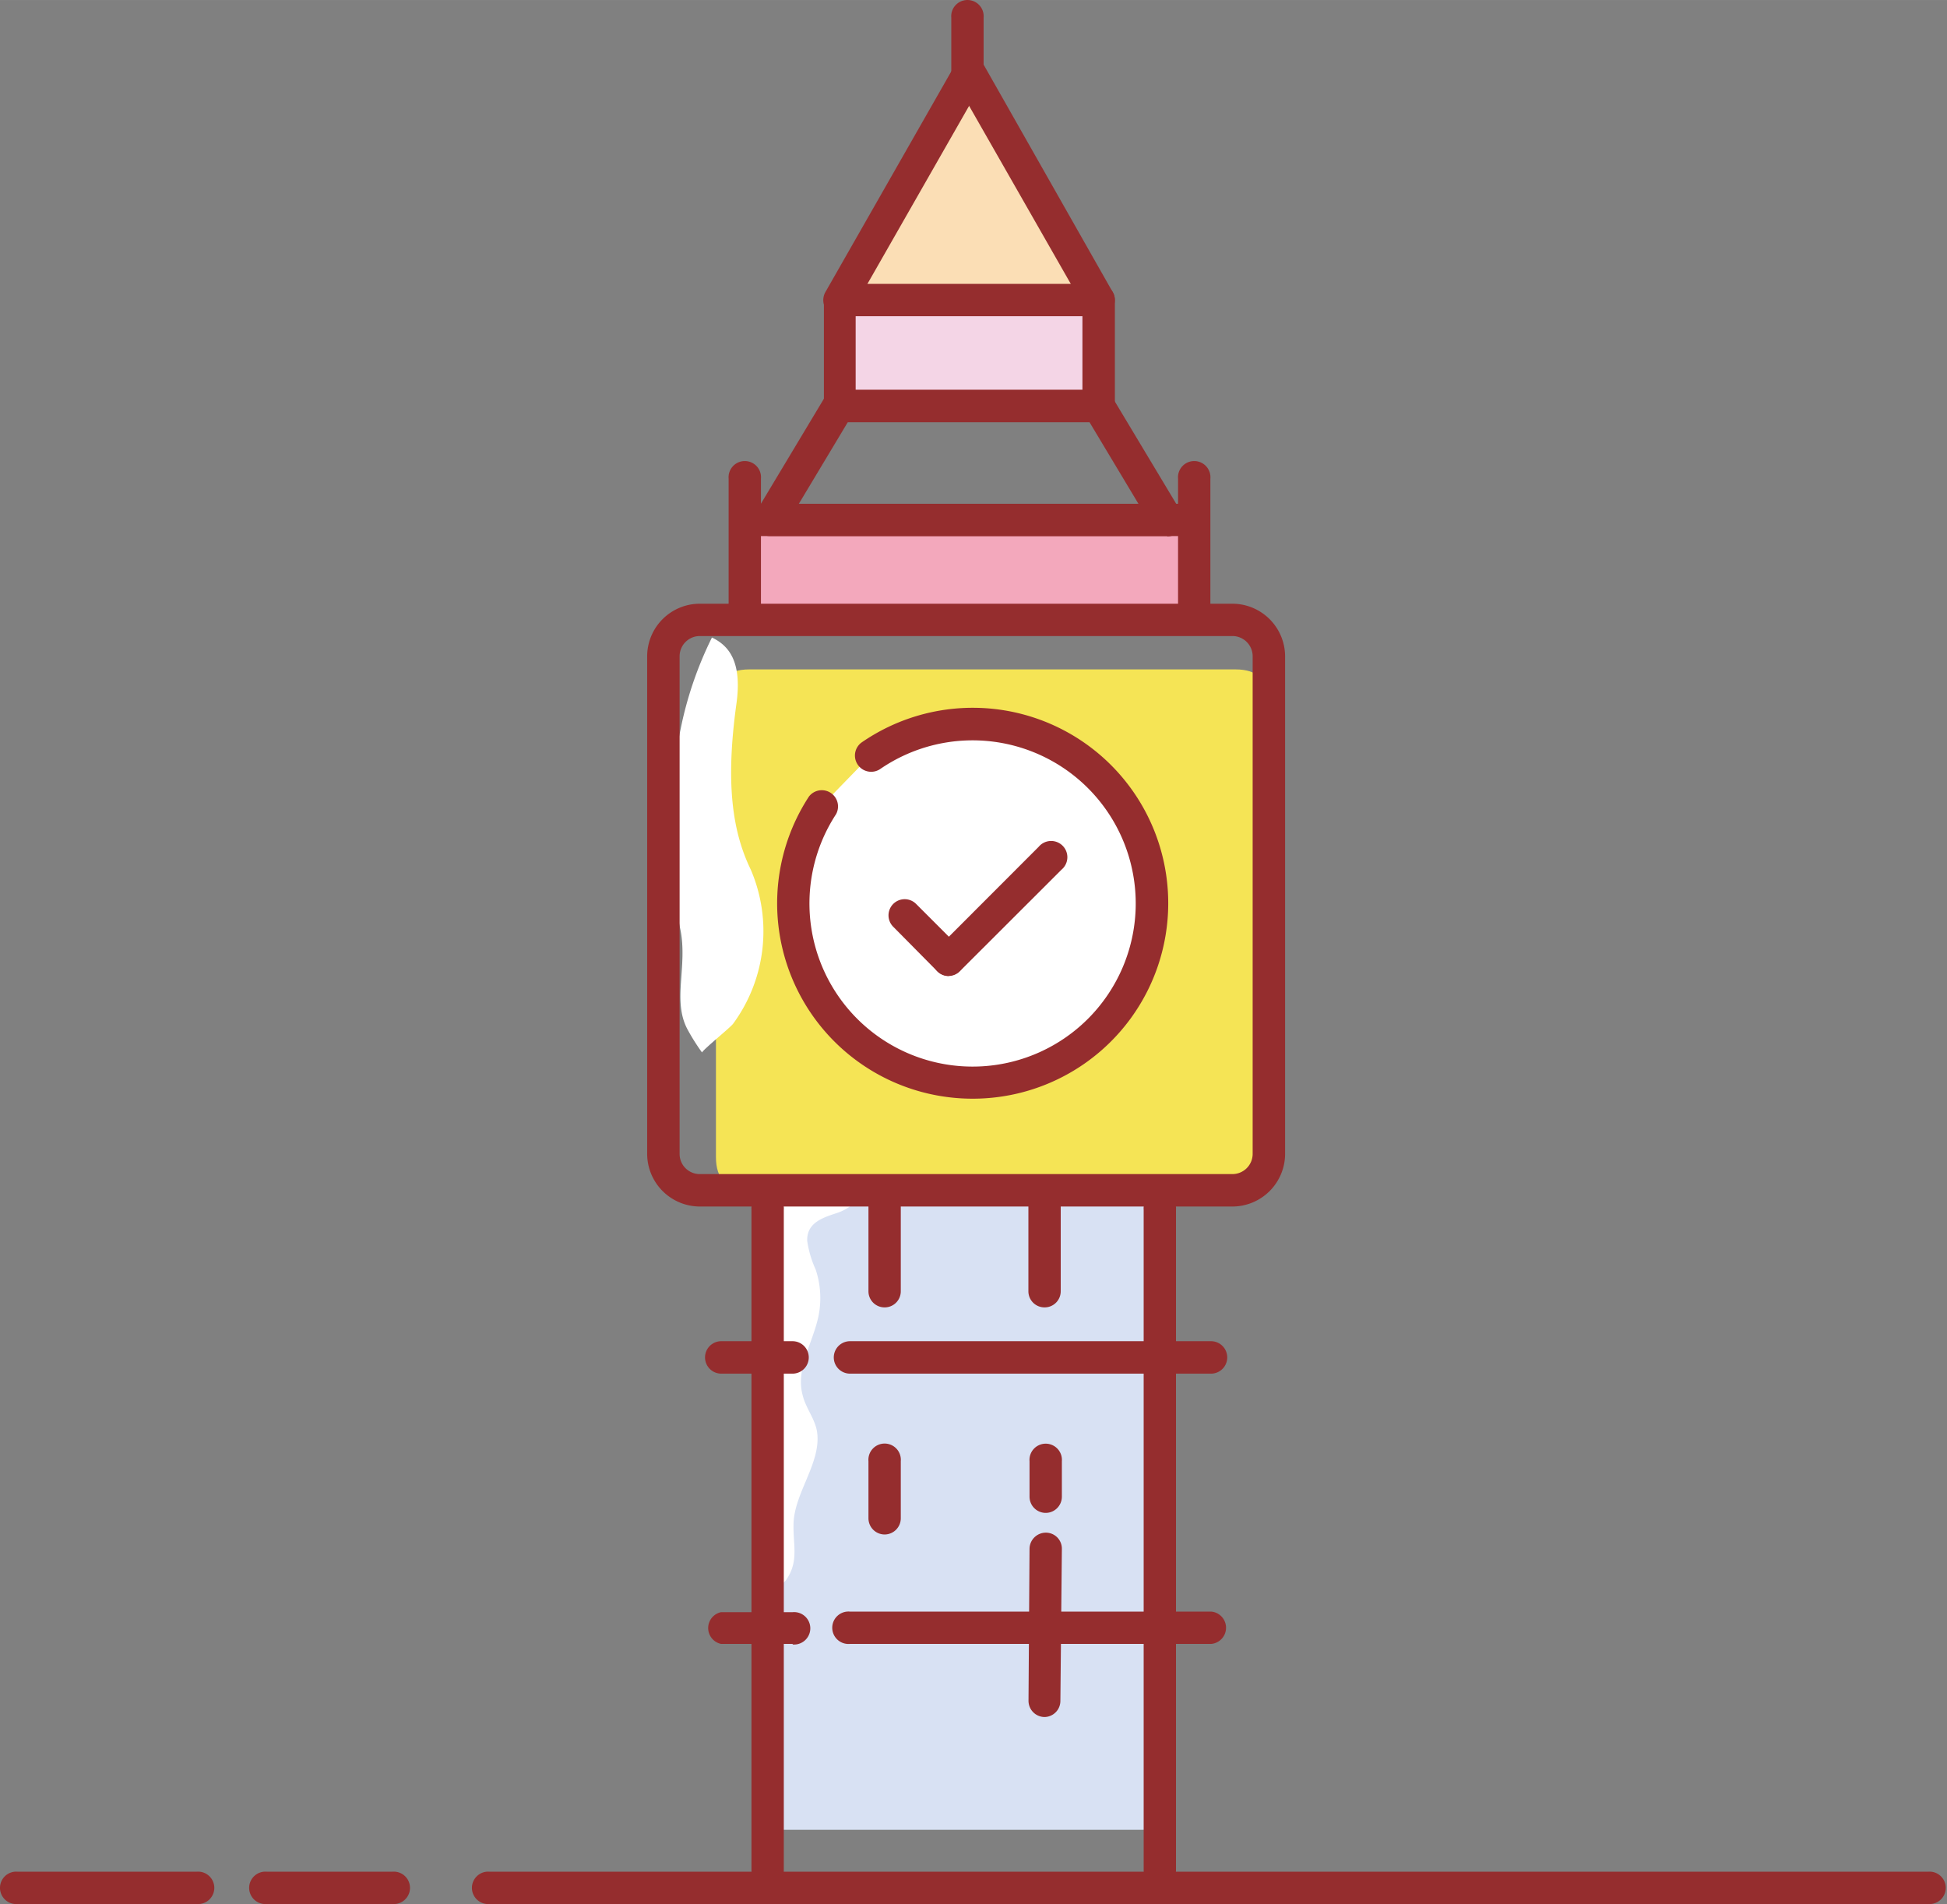 <?xml version="1.0" standalone="no"?><!DOCTYPE svg PUBLIC "-//W3C//DTD SVG 1.1//EN" "http://www.w3.org/Graphics/SVG/1.1/DTD/svg11.dtd"><svg class="icon" width="200px" height="195.61px" viewBox="0 0 1047 1024" version="1.1" xmlns="http://www.w3.org/2000/svg"><rect x="0" y="0" width="1047" height="1024" fill="#808080" stroke="none"/><path d="M522.119 153.148h-57.993l28.997-50.191 28.997-50.191 28.935 50.191 28.997 50.191h-57.932z" fill="#FBDEB5" /><path d="M414.119 640.132h208.444v343.905H414.119z" fill="#D8E1F3" /><path d="M401.77 279.64h240.328v53.017H401.77z" fill="#F3A8BC" /><path d="M451.47 161.38h139.393v56.826H451.47z" fill="#F4D5E6" /><path d="M384.999 359.995m17.877 0l261.584 0q17.877 0 17.877 17.877l0 244.383q0 17.877-17.877 17.877l-261.584 0q-17.877 0-17.877-17.877l0-244.383q0-17.877 17.877-17.877Z" fill="#F5E455" /><path d="M377.504 565.982c1.29-2.15 15.358-13.454 16.771-15.481A84.103 84.103 0 0 0 403.736 467.688c-10.198-21.01-13.515-47.304-7.741-89.079 3.133-22.423-3.747-31.27-13.147-35.754a199.229 199.229 0 0 0-17.017 50.068 269.325 269.325 0 0 0 0 106.772c4.116 20.027-4.546 38.519 3.993 54.123A110.58 110.58 0 0 0 377.504 565.982zM468.18 406.254a96.574 96.574 0 1 1-25.925 26.662M426.037 639.702a15.543 15.543 0 0 0-6.143 0.491 11.119 11.119 0 0 0-6.573 8.662 133.249 133.249 0 0 0 0 23.222V752.433c0 35.324 0 70.587 0.369 105.911 0-0.676 7.986-7.188 8.969-8.539 6.942-9.829 3.87-18.43 4.055-29.611 0-16.894 14.867-33.113 12.717-49.761-0.922-7.126-6.143-13.085-7.802-20.089-3.932-14.314 5.713-28.444 8.601-43.004a48.41 48.41 0 0 0-1.597-24.573 57.256 57.256 0 0 1-4.546-15.358c-0.369-9.338 7.495-12.287 14.99-14.744 5.59-1.72 12.287-5.345 11.857-11.242z" fill="#FFFFFF" /><path d="M1036.871 1023.969H263.238a8.724 8.724 0 1 1 0-17.386h773.633a8.724 8.724 0 1 1 0 17.386zM211.019 1023.969h-67.577a8.724 8.724 0 1 1 0-17.386h67.577a8.724 8.724 0 1 1 0 17.386zM105.783 1023.969H9.456a8.724 8.724 0 1 1 0-17.386H105.783a8.724 8.724 0 1 1 0 17.386zM662.74 648.856H376.276a28.382 28.382 0 0 1-28.259-28.321V352.93a28.321 28.321 0 0 1 28.259-28.259h286.465a28.382 28.382 0 0 1 28.321 28.259v267.605a28.382 28.382 0 0 1-28.321 28.321zM376.276 342.056a10.874 10.874 0 0 0-10.812 10.874v267.605a10.812 10.812 0 0 0 10.812 10.874h286.465a10.874 10.874 0 0 0 10.874-10.874V352.93a10.874 10.874 0 0 0-10.874-10.874z" fill="#952D2E" /><path d="M522.917 590.862A105.051 105.051 0 0 1 435.006 428.371a8.724 8.724 0 0 1 14.56 9.522 87.727 87.727 0 1 0 23.59-24.205 8.724 8.724 0 0 1-9.952-14.314A105.113 105.113 0 1 1 522.917 590.862z" fill="#952D2E" /><path d="M510.139 524.883a8.662 8.662 0 0 1-6.143-2.58L480.344 498.405a8.662 8.662 0 0 1 12.287-12.287l23.652 23.652a8.724 8.724 0 0 1-6.143 14.867z" fill="#952D2E" /><path d="M510.139 524.883a8.724 8.724 0 0 1-6.143-14.867L558.549 455.401a8.724 8.724 0 1 1 12.287 12.287l-54.614 54.553a8.539 8.539 0 0 1-6.082 2.642zM400.48 341.319A8.662 8.662 0 0 1 391.818 332.534V257.401a8.724 8.724 0 1 1 17.386 0V332.534a8.662 8.662 0 0 1-8.724 8.785zM642.16 341.319A8.662 8.662 0 0 1 633.498 332.534V257.401a8.724 8.724 0 1 1 17.386 0V332.534a8.662 8.662 0 0 1-8.724 8.785zM412.828 1014.447a8.724 8.724 0 0 1-8.724-8.724v-355.086a8.724 8.724 0 1 1 17.386 0v355.332a8.724 8.724 0 0 1-8.662 8.478z" fill="#952D2E" /><path d="M426.221 738.733H387.764a8.724 8.724 0 0 1 0-17.447h38.519a8.724 8.724 0 0 1 0 17.447zM475.736 825.232a8.724 8.724 0 0 1-8.724-8.724v-30.717a8.724 8.724 0 1 1 17.386 0v30.717a8.724 8.724 0 0 1-8.662 8.724zM562.542 813.621a8.724 8.724 0 0 1-8.908-8.724v-19.044a8.724 8.724 0 1 1 17.386 0v19.044a8.724 8.724 0 0 1-8.478 8.724zM561.682 923.402a8.724 8.724 0 0 1-8.601-8.785l0.553-81.768a8.785 8.785 0 0 1 8.785-8.601 8.601 8.601 0 0 1 8.601 8.785l-0.799 81.768a8.662 8.662 0 0 1-8.539 8.601zM475.736 703.102a8.662 8.662 0 0 1-8.724-8.724v-49.147a8.724 8.724 0 0 1 17.386 0v49.147a8.662 8.662 0 0 1-8.662 8.724zM561.682 703.102a8.662 8.662 0 0 1-8.662-8.724v-49.147a8.724 8.724 0 0 1 17.386 0v49.147a8.662 8.662 0 0 1-8.724 8.724zM520.214 48.834a8.662 8.662 0 0 1-8.662-8.662v-30.717a8.724 8.724 0 1 1 17.386 0v30.717a8.662 8.662 0 0 1-8.724 8.662zM651.314 738.733H456.999a8.724 8.724 0 0 1 0-17.447h194.314a8.724 8.724 0 0 1 0 17.447zM426.221 884.085H387.764a8.724 8.724 0 0 1 0-17.079h38.519a8.724 8.724 0 1 1 0 17.386z" fill="#952D2E" /><path d="M651.314 884.085H456.999a8.724 8.724 0 1 1 0-17.386h194.314a8.724 8.724 0 0 1 0 17.386z" fill="#952D2E" /><path d="M623.73 1014.447a8.724 8.724 0 0 1-8.724-8.724v-355.086a8.724 8.724 0 1 1 17.386 0v355.332a8.724 8.724 0 0 1-8.662 8.478zM637.307 288.302H401.77a8.724 8.724 0 1 1 0-17.386h235.536a8.724 8.724 0 0 1 0 17.386z" fill="#952D2E" /><path d="M627.662 288.302H414.057a8.662 8.662 0 0 1-7.433-13.147l36.86-61.434a8.724 8.724 0 0 1 7.495-4.055h139.823a8.724 8.724 0 0 1 7.495 4.239l36.86 61.434a8.662 8.662 0 0 1-7.495 13.147zM429.477 271.101h182.826l-26.416-44.048H455.893z" fill="#952D2E" /><path d="M590.802 226.868H451.47A8.662 8.662 0 0 1 443.054 218.206v-56.826a8.662 8.662 0 0 1 8.724-8.724h139.024a8.724 8.724 0 0 1 8.724 8.724v56.826a8.724 8.724 0 0 1-8.724 8.662zM460.132 209.667h121.946v-39.625H460.132z" fill="#952D2E" /><path d="M451.409 170.104a8.539 8.539 0 0 1-4.3-1.167 8.724 8.724 0 0 1-3.256-11.857L513.518 34.95A8.724 8.724 0 1 1 528.631 43.796L459.027 165.681a8.785 8.785 0 0 1-7.618 4.423z" fill="#952D2E" /><path d="M590.802 170.104a8.724 8.724 0 0 1-7.556-4.423L513.641 43.796A8.724 8.724 0 0 1 529.061 34.95l69.297 122.13a8.662 8.662 0 0 1-3.256 11.857 8.416 8.416 0 0 1-4.3 1.167z" fill="#952D2E" /></svg>